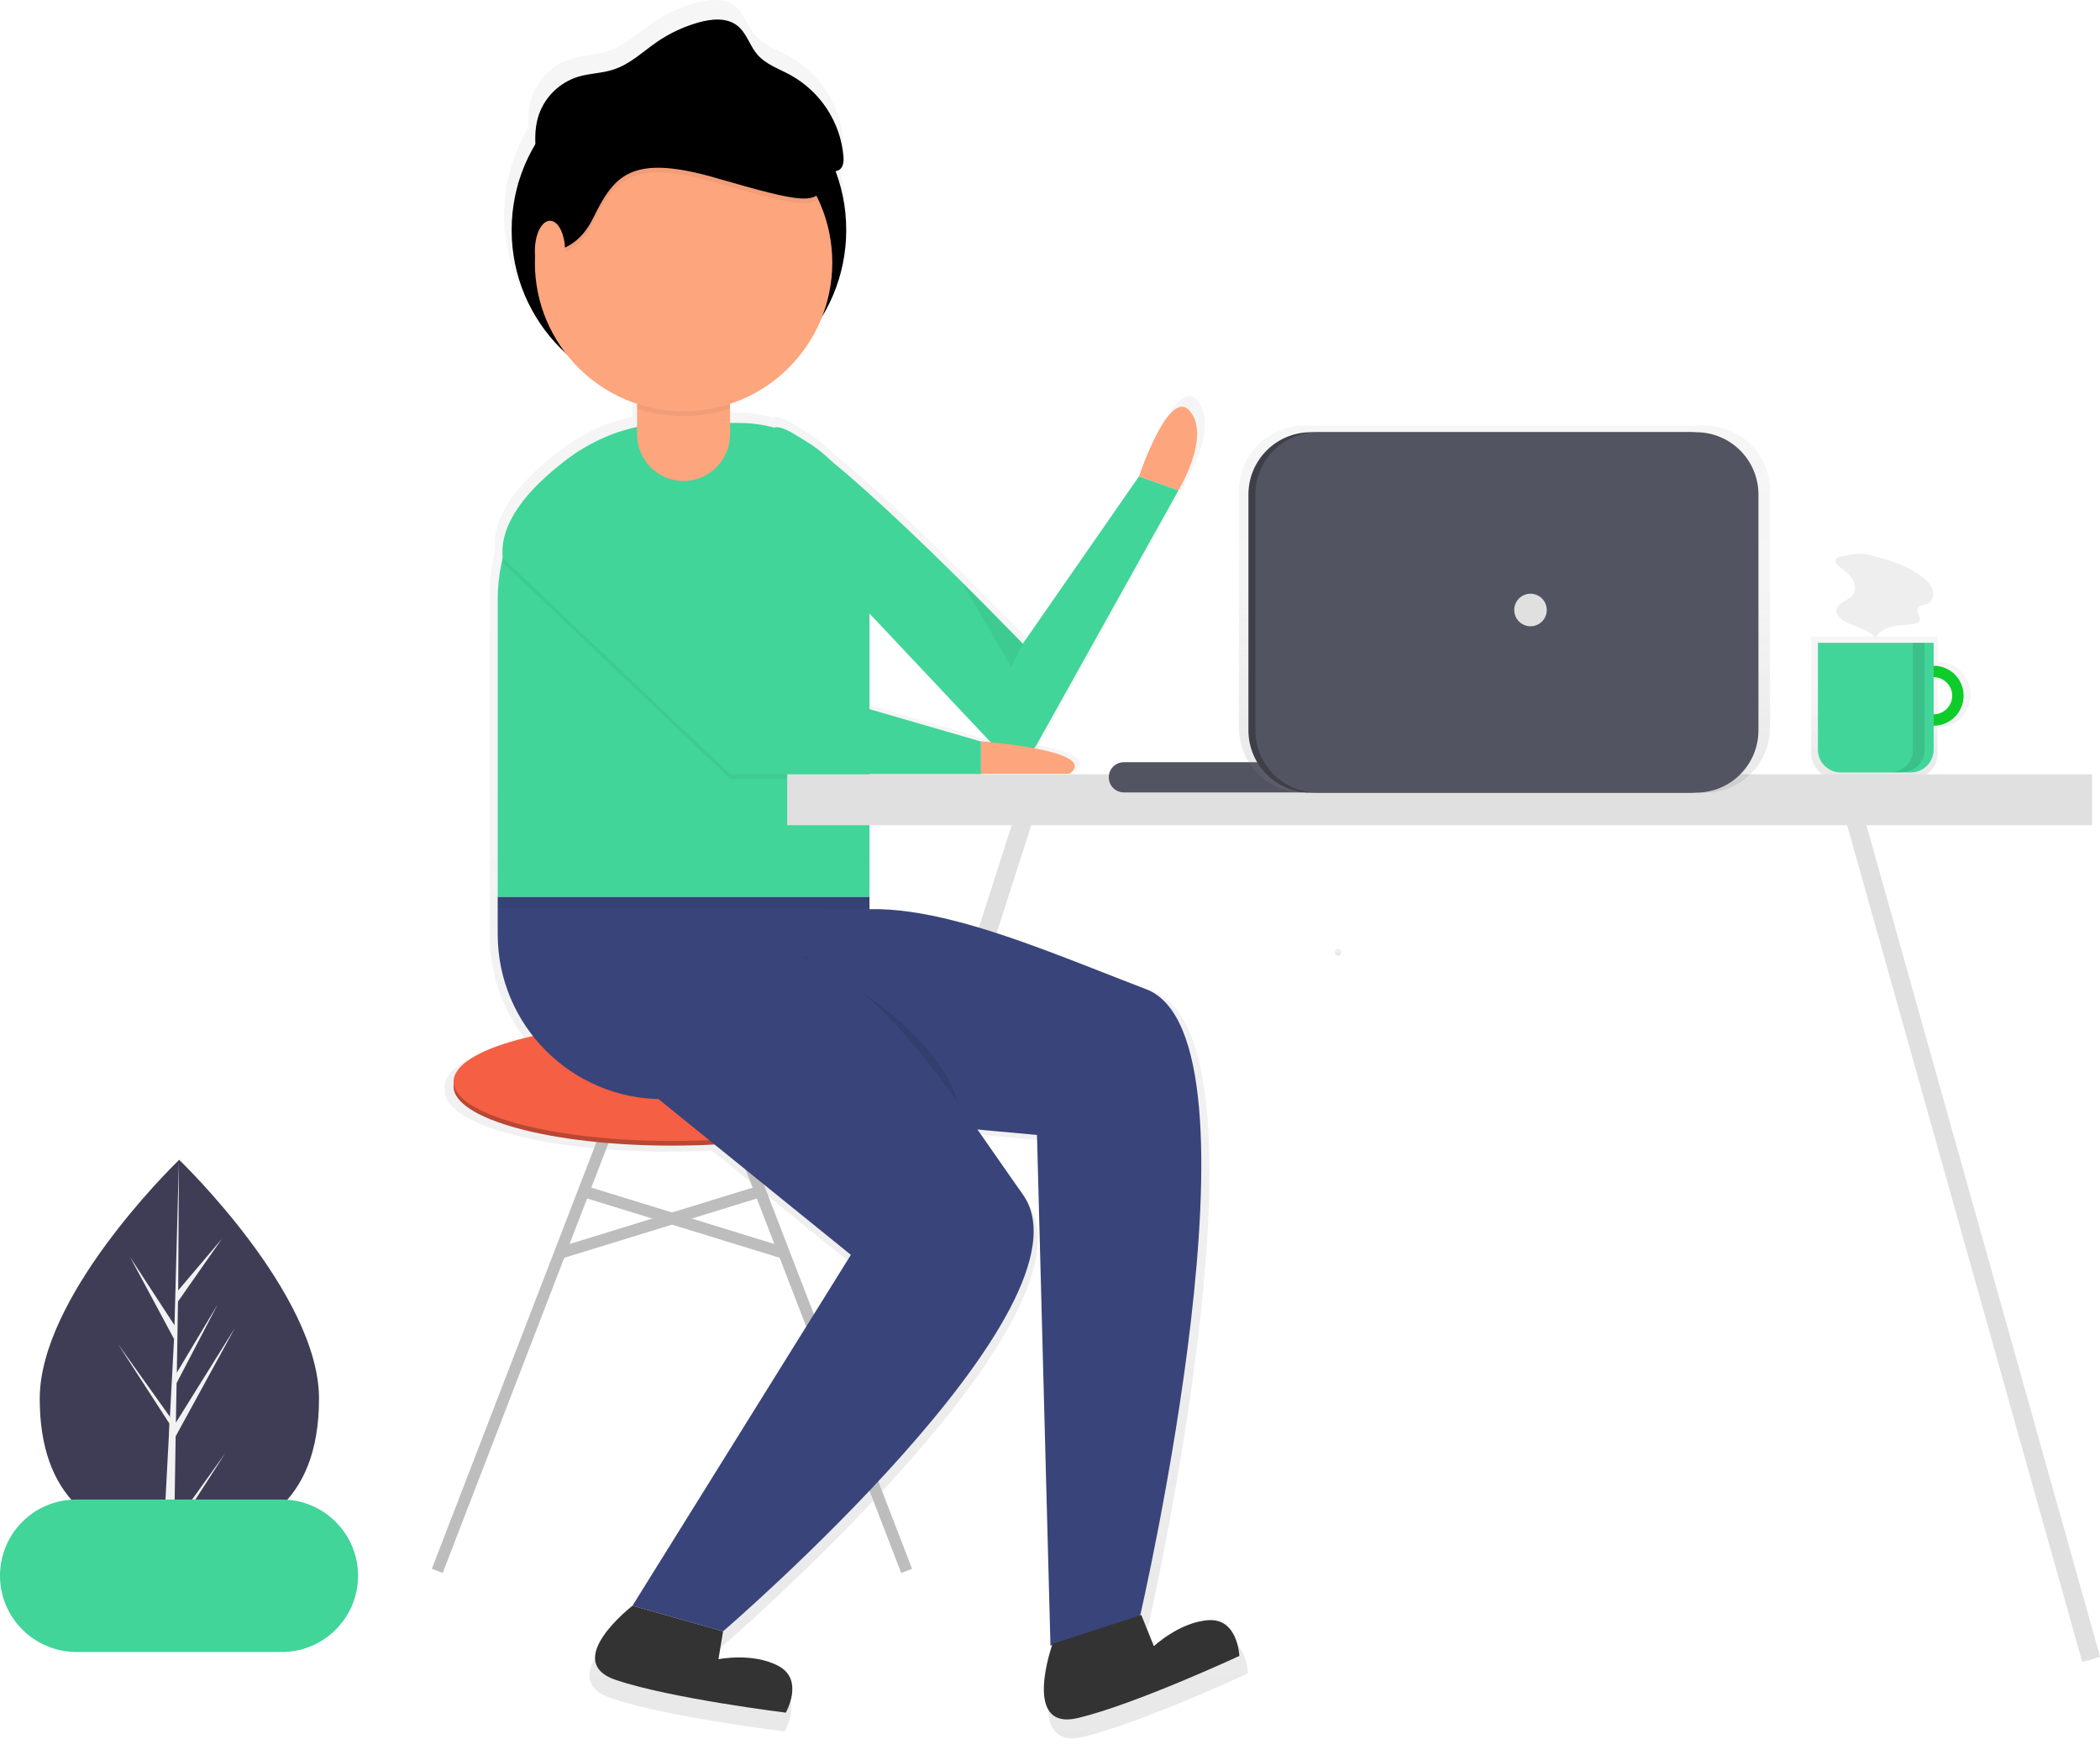 <?xml version="1.0" encoding="utf-8"?>
<!-- Generator: Adobe Illustrator 23.0.2, SVG Export Plug-In . SVG Version: 6.00 Build 0)  -->
<svg version="1.1" id="a581a3db-2a43-4a80-ac9d-86c7ddaa56ac"
	 xmlns="http://www.w3.org/2000/svg" xmlns:xlink="http://www.w3.org/1999/xlink" x="0px" y="0px" viewBox="0 0 903.8 748.2"
	 style="enable-background:new 0 0 903.8 748.2;" xml:space="preserve">
<style type="text/css">
	.st0{fill:#3F3D56;}
	.st1{fill:#F2F2F2;}
	.st2{opacity:0.7;}
	.st3{fill:url(#SVGID_1_);}
	.st4{fill:#0FE22F;}
	.st5{opacity:0.1;enable-background:new    ;}
	.st6{fill:#41D599;}
	.st7{fill:#EEEEEE;}
	.st8{fill:none;stroke:#E0E0E0;stroke-width:8;stroke-miterlimit:10;}
	.st9{fill:url(#SVGID_2_);}
	.st10{fill:none;stroke:#BDBDBD;stroke-width:5;stroke-miterlimit:10;}
	.st11{fill:#B84733;}
	.st12{fill:#F55F44;}
	.st13{fill:#39447A;}
	.st14{opacity:5.000000e-02;enable-background:new    ;}
	.st15{fill:#FDA57D;}
	.st16{fill:#333333;}
	.st17{fill:url(#SVGID_3_);}
	.st18{fill:#E0E0E0;}
	.st19{fill:#535461;}
	.st20{fill:url(#SVGID_4_);}
	.st21{fill:#3E3F49;}
</style>
<title>Hello</title>
<path class="st0" d="M137.3,601.9c0,45.2-26.9,61-60.1,61c-0.8,0-1.5,0-2.3,0c-1.5,0-3.1-0.1-4.6-0.2c-29.9-2.1-53.2-18.7-53.2-60.8
	c0-43.5,55.6-98.5,59.8-102.6l0,0c0.2-0.2,0.2-0.2,0.2-0.2S137.3,556.7,137.3,601.9z"/>
<path class="st1" d="M75,656l22-30.7l-22,34.1l-0.1,3.5c-1.5,0-3.1-0.1-4.6-0.2l2.4-45.3l0-0.4l0-0.1l0.2-4.3l-22.1-34.2L73,609.5
	l0.1,0.9l1.8-34.2L56,541l19.1,29.3l1.9-70.9l0-0.2v0.2l-0.3,55.9l18.8-22.2l-18.9,27l-0.5,30.6l17.6-29.4L76,595.2l-0.3,17
	l25.5-40.9l-25.6,46.8L75,656z"/>
<g class="st2">
	
		<linearGradient id="SVGID_1_" gradientUnits="userSpaceOnUse" x1="963.626" y1="339.185" x2="963.626" y2="400.198" gradientTransform="matrix(1 0 0 -1 -149.803 674.108)">
		<stop  offset="0" style="stop-color:#808080;stop-opacity:0.25"/>
		<stop  offset="0.535" style="stop-color:#808080;stop-opacity:0.12"/>
		<stop  offset="1" style="stop-color:#808080;stop-opacity:0.1"/>
	</linearGradient>
	<path class="st3" d="M834,284.8v-10.9h-54.5v50.4c0,5.9,4.8,10.6,10.6,10.6h33.2c5.9,0,10.6-4.8,10.6-10.6v-11.2
		c7.8,0,14.2-6.4,14.2-14.2C848.1,291.1,841.8,284.8,834,284.8z M834,307.7v-17.4c4.8,0,8.7,3.9,8.7,8.7
		C842.7,303.8,838.8,307.7,834,307.7C834,307.7,834,307.7,834,307.7z"/>
</g>
<path class="st4" d="M832.2,286.5c-7.1,0-12.9,5.8-12.9,12.9s5.8,12.9,12.9,12.9s12.9-5.8,12.9-12.9S839.4,286.5,832.2,286.5
	L832.2,286.5z M832.2,307.4c-4.4,0-8-3.6-8-8c0-4.4,3.6-8,8-8c4.4,0,8,3.6,8,8C840.2,303.8,836.6,307.4,832.2,307.4L832.2,307.4z"/>
<path class="st5" d="M832.2,286.5c-7.1,0-12.9,5.8-12.9,12.9s5.8,12.9,12.9,12.9s12.9-5.8,12.9-12.9S839.4,286.5,832.2,286.5
	L832.2,286.5z M832.2,307.4c-4.4,0-8-3.6-8-8c0-4.4,3.6-8,8-8c4.4,0,8,3.6,8,8C840.2,303.8,836.6,307.4,832.2,307.4L832.2,307.4z"/>
<path class="st6" d="M782.5,276.6h49.7l0,0v46c0,5.4-4.4,9.8-9.8,9.8h-30.2c-5.4,0-9.8-4.4-9.8-9.8V276.6L782.5,276.6z"/>
<path class="st5" d="M823.3,276.6v46c0,5.4-4.3,9.7-9.7,9.7h5c5.4,0,9.7-4.3,9.7-9.7v-46H823.3z"/>
<path class="st7" d="M792.3,239.5c-0.9,0-1.7,0.4-2.2,1.1c-0.7,1.2,0.5,2.5,1.6,3.3c2,1.5,4.1,3,5.4,5.1s1.8,5,0.3,7
	c-1.9,2.6-6.5,3.2-7,6.4c-0.3,2.1,1.5,3.8,3.3,4.9c4.5,2.6,10.3,3.3,13.5,7.3c1.3-2.8,4.3-4.4,7.3-5c3-0.7,6.1-0.6,9.1-1.1
	c1,0,1.9-0.5,2.5-1.3c0.8-1.7-1.6-3.8-0.7-5.5c0.6-1.3,2.5-1.2,3.9-1.7c2.2-0.9,3.1-3.7,2.5-6c-0.6-2.3-2.4-4.1-4.3-5.6
	c-5-4-11.1-6.3-17.2-8c-2.9-0.8-6.2-2-9.2-2.1C798.4,238.1,795.1,239,792.3,239.5z"/>
<line class="st8" x1="443.2" y1="344" x2="339.2" y2="668"/>
<g class="st2">
	
		<linearGradient id="SVGID_2_" gradientUnits="userSpaceOnUse" x1="514.095" y1="-74.108" x2="514.095" y2="674.108" gradientTransform="matrix(1 0 0 -1 -149.803 674.108)">
		<stop  offset="0" style="stop-color:#808080;stop-opacity:0.25"/>
		<stop  offset="0.535" style="stop-color:#808080;stop-opacity:0.12"/>
		<stop  offset="1" style="stop-color:#808080;stop-opacity:0.1"/>
	</linearGradient>
	<path class="st9" d="M523.8,704.5c-12.8,0.7-24.2,11.5-24.2,11.5l-5.5-13.7l-0.5,0.1c2.7-11.8,57.5-254.7,2.6-275.7
		c-42.1-16.1-86.8-36-121.8-35.3v-57.4h49.1v-2h38.9c7.4-5.3-3.4-9-15.5-11.3c0.5-0.6,0.9-1.2,1.3-1.8l62.2-111.7
		c0,0,14.3-23.5,5.1-34.8s-22.5,28.6-22.5,28.6l-51.1,73.6c0,0-51.6-53.8-84.4-80.5c-3.6-3.6-7.8-6.7-12.2-9.2
		c-6-4.1-10.5-6.2-12.8-5.3c0,0,0,0-0.1,0c-5-1.4-10.1-2.1-15.3-2.1h-4.1v-8.4c18.6-6.1,33.4-20.2,40.5-38.4
		c11.7-19.4,13.8-43,5.8-64.2c0.6-0.1,1.2-0.3,1.7-0.6c1.9-1.2,2-3.8,1.9-6c-1.4-15-10-28.3-23.1-35.6c-5.2-2.8-11.1-4.8-14.9-9.3
		c-3.3-3.9-4.7-9.3-8.6-12.4C311.6-1,304.8-0.3,299,1.3c-6.4,1.9-12.6,4.7-18.1,8.5c-6.3,4.3-11.9,9.8-19.1,12.2
		c-5.1,1.7-10.7,1.7-15.8,3.2c-8,2.5-14.4,8.7-17.1,16.7c-1.3,4.2-1.8,8.6-1.5,13c-3.1,5.2-5.6,10.9-7.3,16.7
		c-0.4,0.2-0.8,0.4-1.2,0.6l1.1-0.5c-8,26.9,0.1,56.1,20.7,75.1c8,10.4,19,18.2,31.5,22.3v10.2c-8.9,1.9-17.4,5.4-25.1,10.3l0,0
		c0,0-0.7,0.4-1.8,1.2c-0.1,0.1-0.2,0.2-0.3,0.2c-7.6,5.1-32.9,23.9-32.1,44.2c0,0.8,0,1.6,0,2.3c-1.4,5.9-2.1,11.9-2.1,17.9v147.2
		c0,16.3,5.4,32.1,15.5,44.8c-21.3,4.8-34.9,12-34.9,20.1c0.1,0.7,0.1,1.4,0,2c0,14.4,43,26.1,96.1,26.1c6.4,0,12.7-0.2,18.8-0.5
		l60,48.6l-96.1,154.4c0,0-31.7,24.5-7.2,32.7s74.7,14.3,74.7,14.3s8.2-14.3-3.1-20.5s-26.6-3.1-26.6-3.1l2-12.3
		c0,0,166.7-143.2,131.9-192.3c-6.7-9.4-13.3-19.1-20-28.6l26.2,2.4l6,224.8l0.7-0.2c-1.5,4.4-12.1,37.7,11.4,32.1
		c25.2-6,70.9-27.3,70.9-27.3S536.6,703.8,523.8,704.5z M423.5,317.8l-49.1-14.3v-42l53.4,56.6C425.2,317.9,423.5,317.8,423.5,317.8
		z"/>
</g>
<circle cx="292.2" cy="99" r="72"/>
<path class="st6" d="M374.2,264l54.9,58.3c4.1,4.3,10.9,4.5,15.2,0.5c0.8-0.8,1.5-1.6,2-2.6L507.2,211l-17-6l-50,72
	c0,0-93.9-97.8-107-93S374.2,264,374.2,264z"/>
<line class="st10" x1="269.2" y1="466" x2="188.2" y2="676"/>
<line class="st10" x1="309.2" y1="466" x2="390.2" y2="676"/>
<ellipse class="st11" cx="289.2" cy="467.5" rx="94" ry="25.5"/>
<ellipse class="st12" cx="289.2" cy="465.5" rx="94" ry="25.5"/>
<line class="st10" x1="249.7" y1="512.2" x2="338.3" y2="539.5"/>
<line class="st10" x1="328.8" y1="512.2" x2="240.1" y2="539.5"/>
<path class="st6" d="M290.3,182h27.9c30.9,0,56,25.1,56,56v148l0,0h-160l0,0V258.1C214.2,216.1,248.3,182,290.3,182z"/>
<path class="st13" d="M214.2,386h160l0,0v87l0,0h-89c-39.2,0-71-31.8-71-71l0,0V386L214.2,386z"/>
<path class="st14" d="M216.4,242.1l97.8,93h108v-14l-93-27l-79.6-98.2C249.7,195.8,213.5,218.1,216.4,242.1z"/>
<path class="st6" d="M216.4,240.1l97.8,93h108v-14l-93-27l-79.6-98.2C249.7,193.8,213.5,216.1,216.4,240.1z"/>
<path class="st15" d="M422.2,319c0,0,52,4,38,14h-38V319z"/>
<path class="st15" d="M490.2,205c0,0,13-39,22-28s-5,34-5,34L490.2,205z"/>
<polygon class="st14" points="214.2,386 214.2,390.7 374.2,391 374.2,386 "/>
<path class="st13" d="M338.7,478.6l107.6,9.8l5.8,219.8l38.5-12.5c0,0,57.6-249,2.7-270c-54.9-21-114.3-48.6-149.8-26.1
	S338.7,478.6,338.7,478.6z"/>
<path class="st5" d="M345.2,411c0,0,59,30,67,64"/>
<path class="st13" d="M282.2,472l84,68l-94,151l39,11c0,0,163-140,129-188s-68-104-110-105S282.2,472,282.2,472z"/>
<polygon class="st14" points="414.2,251 435.2,287 440.2,277 "/>
<path class="st16" d="M272.2,691c0,0-31,24-7,32s73,14,73,14s8-14-3-20s-26-3-26-3l2-12L272.2,691z"/>
<path class="st16" d="M453,707.4c0,0-13.6,37.8,11,31.9s69.4-26.7,69.4-26.7s-0.6-16.1-13.1-15.4s-23.7,11.2-23.7,11.2l-5.4-13.4
	L453,707.4z"/>
<path class="st15" d="M294.2,147L294.2,147c11,0,20,9,20,20v20c0,11-9,20-20,20h0c-11,0-20-9-20-20v-20
	C274.2,156,283.2,147,294.2,147z"/>
<path class="st14" d="M294.2,149c-11,0-20,9-20,20v6.8c13,4.3,27,4.3,40,0V169C314.2,158,305.3,149,294.2,149z"/>
<circle class="st15" cx="294.2" cy="113" r="64"/>
<path class="st14" d="M230.2,110.1c0,0,16,4.1,25-14.1s16-28.1,53-17.4s44.4,12.1,46.2,1.9c1.2-6.9-11.9-23.8-20.4-33.8
	c-4.1-4.9-10.9-7.8-18-7.8h-41.8l-25,11.6l-19,16.5l-4,22.3L230.2,110.1z"/>
<path d="M230.2,108.1c0,0,16,4.1,25-14.1s16-28.1,53-17.4s44.4,12.1,46.2,1.9c1.2-6.9-11.9-23.8-20.4-33.8c-4.1-4.9-10.9-7.8-18-7.8
	h-41.8l-25,11.6l-19,16.5l-4,22.3L230.2,108.1z"/>
<ellipse class="st15" cx="236.7" cy="108" rx="6.5" ry="13"/>
<path d="M232.1,74.6c-1.5-8.4-2.9-17.2-0.2-25.2c2.7-7.8,8.9-13.8,16.7-16.3c5-1.6,10.5-1.5,15.5-3.2c7.1-2.3,12.6-7.7,18.7-11.9
	c5.4-3.7,11.4-6.5,17.7-8.3c5.7-1.6,12.3-2.3,16.9,1.4c3.9,3.1,5.2,8.4,8.4,12.2c3.7,4.4,9.5,6.3,14.6,9.1
	c12.8,7.2,21.3,20.2,22.6,34.8c0.2,2.1,0,4.7-1.8,5.9c-1.1,0.6-2.4,0.8-3.6,0.7c-25.6-0.4-51.2-0.7-76.7-3.1
	c-7.9-0.7-15.9-1.7-23.8-1.4c-12.3,0.5-24.3,3.9-35,9.9"/>
<path class="st6" d="M32.8,645.3h88.5c18.1,0,32.8,14.7,32.8,32.8v0c0,18.1-14.7,32.8-32.8,32.8H32.8C14.7,710.8,0,696.2,0,678.1v0
	C0,659.9,14.7,645.3,32.8,645.3z"/>
<linearGradient id="SVGID_3_" gradientUnits="userSpaceOnUse" x1="725.679" y1="262.925" x2="725.679" y2="265.925" gradientTransform="matrix(1 0 0 -1 -149.803 674.108)">
	<stop  offset="0" style="stop-color:#808080;stop-opacity:0.25"/>
	<stop  offset="0.535" style="stop-color:#808080;stop-opacity:0.12"/>
	<stop  offset="1" style="stop-color:#808080;stop-opacity:0.1"/>
</linearGradient>
<path class="st17" d="M575.9,411.2c0.8,0,1.5-0.7,1.4-1.6c0-0.8-0.7-1.4-1.4-1.4c-0.8,0-1.5,0.7-1.4,1.6
	C574.5,410.5,575.1,411.2,575.9,411.2z"/>
<line class="st8" x1="796" y1="344" x2="900" y2="714.1"/>
<rect x="338.8" y="333.2" class="st18" width="561.6" height="21.9"/>
<path class="st19" d="M483.7,328h79c3.6,0,6.5,2.9,6.5,6.5l0,0c0,3.6-2.9,6.5-6.5,6.5h-79c-3.6,0-6.5-2.9-6.5-6.5l0,0
	C477.2,330.9,480.1,328,483.7,328z"/>
<g class="st2">
	
		<linearGradient id="SVGID_4_" gradientUnits="userSpaceOnUse" x1="647.539" y1="408.822" x2="647.539" y2="566.923" gradientTransform="matrix(1 0 0 -1 0 750)">
		<stop  offset="0" style="stop-color:#808080;stop-opacity:0.25"/>
		<stop  offset="0.535" style="stop-color:#808080;stop-opacity:0.12"/>
		<stop  offset="1" style="stop-color:#808080;stop-opacity:0.1"/>
	</linearGradient>
	<path class="st20" d="M561.4,183.1h172.2c15.6,0,28.2,12.6,28.2,28.2V313c0,15.6-12.6,28.2-28.2,28.2H561.4
		c-15.6,0-28.2-12.6-28.2-28.2V211.3C533.2,195.7,545.8,183.1,561.4,183.1z"/>
</g>
<path class="st21" d="M564.1,186h162.9c14.8,0,26.8,12,26.8,26.8v101.5c0,14.8-12,26.8-26.8,26.8H564.1c-14.8,0-26.8-12-26.8-26.8
	V212.8C537.3,198,549.3,186,564.1,186z"/>
<path class="st19" d="M567.1,186h162.9c14.8,0,26.8,12,26.8,26.8v101.5c0,14.8-12,26.8-26.8,26.8H567.1c-14.8,0-26.8-12-26.8-26.8
	V212.8C540.3,198,552.3,186,567.1,186z"/>
<circle class="st18" cx="658.7" cy="262.5" r="7"/>
</svg>
